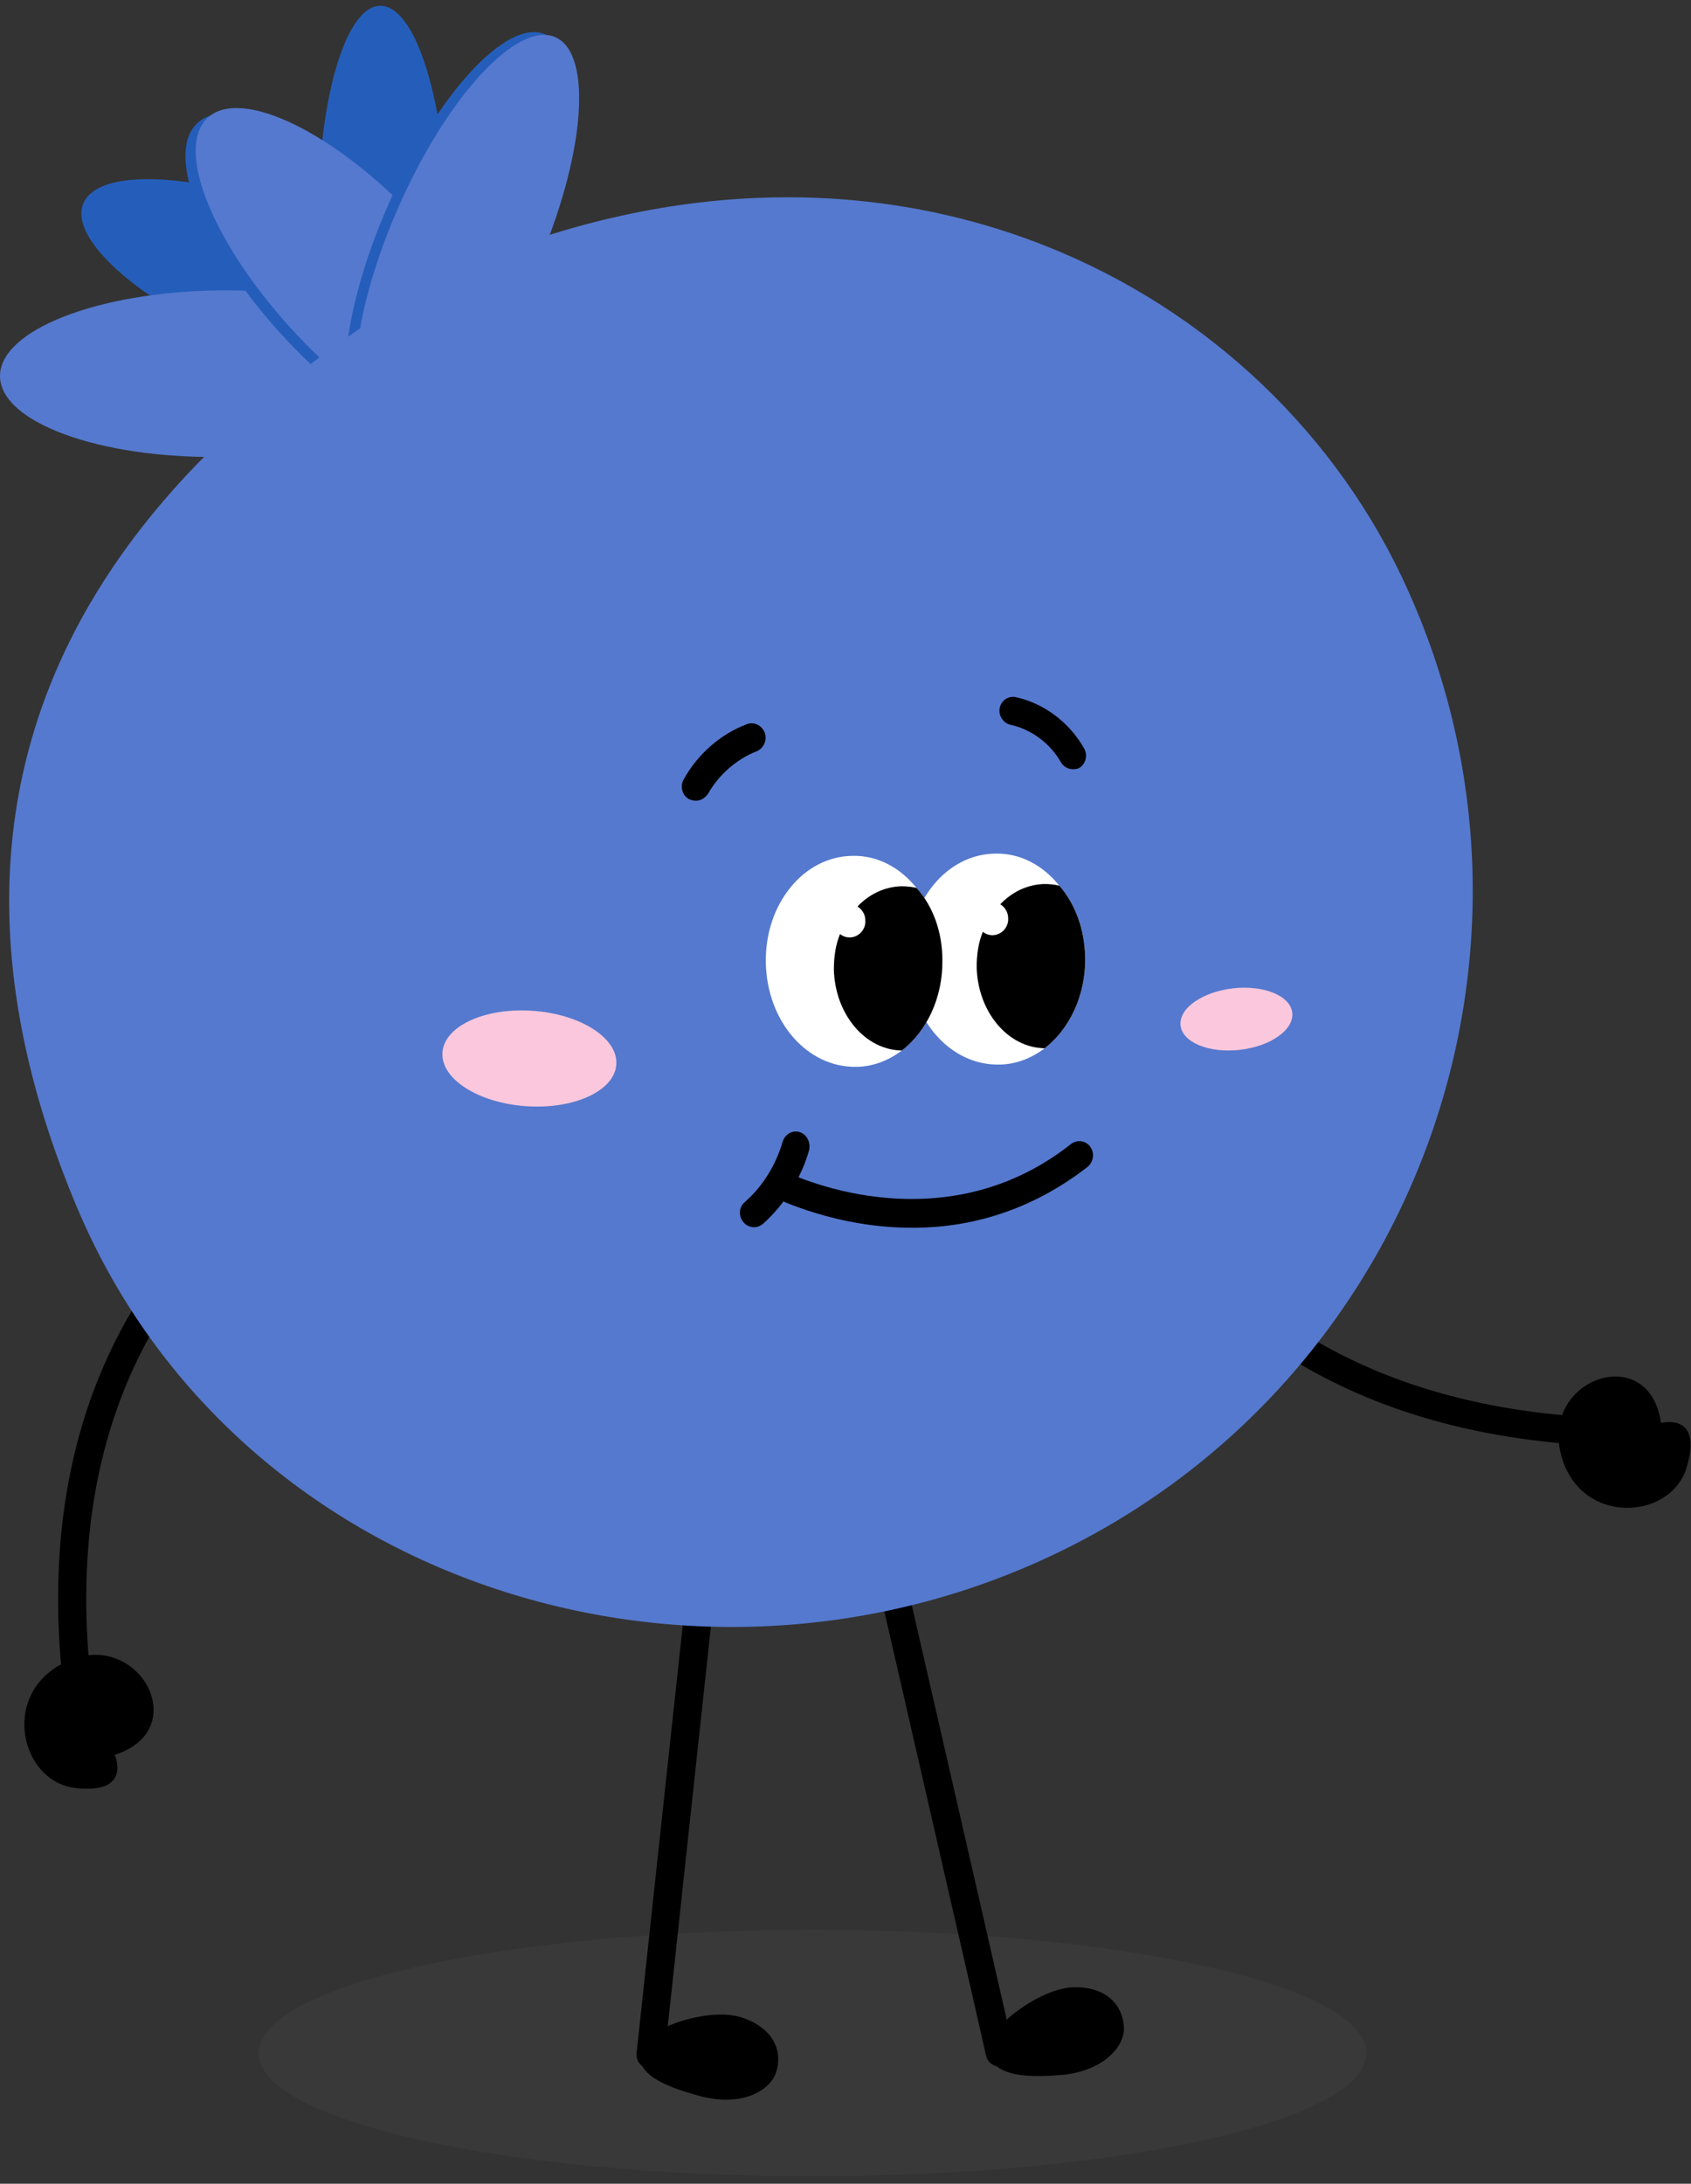 <svg width="203" height="262" viewBox="0 0 203 262" fill="none" xmlns="http://www.w3.org/2000/svg">
<rect x="0" y="0" width="203" height="262" fill="#333333" stroke="none"/>
<g clip-path="url(#clip0_1072_3075)">
<path d="M97.538 261.107C134.258 261.107 164.025 254.489 164.025 246.324C164.025 238.16 134.258 231.542 97.538 231.542C60.818 231.542 31.05 238.16 31.05 246.324C31.05 254.489 60.818 261.107 97.538 261.107Z" fill="#393939"/>
<path d="M46.289 53.339C50.576 53.286 53.906 41.459 53.728 26.921C53.55 12.384 49.931 0.641 45.644 0.694C41.357 0.746 38.027 12.574 38.205 27.111C38.383 41.649 42.002 53.391 46.289 53.339Z" fill="#255EBA"/>
<path d="M58.887 43.959C60.683 39.458 51.191 31.442 37.688 26.055C24.184 20.669 11.781 19.951 9.986 24.452C8.19 28.954 17.682 36.969 31.185 42.356C44.689 47.743 57.092 48.46 58.887 43.959Z" fill="#255EBA"/>
<path d="M26.447 54.825C40.984 54.647 52.714 50.031 52.647 44.514C52.579 38.997 40.739 34.669 26.202 34.847C11.665 35.026 -0.066 39.642 0.002 45.159C0.07 50.676 11.909 55.004 26.447 54.825Z" fill="#5579CE"/>
<path d="M59.729 53.158C63.75 49.38 58.942 37.727 48.989 27.13C39.035 16.533 27.706 11.004 23.685 14.781C19.663 18.558 24.472 30.211 34.425 40.808C44.378 51.406 55.707 56.935 59.729 53.158Z" fill="#255EBA"/>
<path d="M60.957 52.527C64.978 48.749 60.17 37.097 50.216 26.499C40.263 15.902 28.934 10.373 24.913 14.15C20.891 17.927 25.7 29.58 35.653 40.178C45.606 50.775 56.935 56.304 60.957 52.527Z" fill="#5579CE"/>
<path d="M63.155 31.869C69.004 18.559 70.038 6.14 65.465 4.13C60.892 2.12 52.443 11.281 46.594 24.592C40.745 37.902 39.711 50.322 44.284 52.331C48.857 54.341 57.306 45.18 63.155 31.869Z" fill="#255EBA"/>
<path d="M64.362 32.203C70.211 18.893 71.245 6.474 66.672 4.464C62.099 2.454 53.65 11.616 47.801 24.926C41.952 38.236 40.917 50.656 45.491 52.665C50.064 54.675 58.513 45.514 64.362 32.203Z" fill="#5579CE"/>
<path d="M120.015 246.258C119.745 244.908 105.975 184.968 105.975 184.968L120.015 246.258Z" fill="#D3B4C2"/>
<path d="M120.015 246.258C119.745 244.908 105.975 184.968 105.975 184.968" stroke="black" stroke-width="3.375" stroke-miterlimit="10" stroke-linecap="round"/>
<path d="M118.597 245.786C118.53 243.356 124.807 238.496 128.925 238.428C133.11 238.361 134.865 240.858 134.932 243.356C134.932 245.786 132.165 248.553 127.372 248.958C124.47 249.161 118.8 249.566 118.597 245.786Z" fill="black"/>
<path d="M78.097 246.527C78.232 245.177 84.847 184.022 84.847 184.022L78.097 246.527Z" fill="#D3B4C2"/>
<path d="M78.097 246.527C78.232 245.177 84.847 184.022 84.847 184.022" stroke="black" stroke-width="3.375" stroke-miterlimit="10" stroke-linecap="round"/>
<path d="M76.882 245.649C77.625 243.354 85.117 240.722 89.1 242.072C93.082 243.422 93.96 246.324 93.15 248.687C92.34 250.982 88.897 252.737 84.172 251.522C81.337 250.712 75.802 249.294 76.882 245.649Z" fill="black"/>
<path d="M59.603 127.795C59.603 127.795 1.958 139.742 9.315 202.585" stroke="black" stroke-width="3.375" stroke-miterlimit="10" stroke-linecap="round"/>
<path d="M13.77 210.55C13.77 210.55 15.93 215.275 9.113 214.532C2.295 213.79 -0.135 202.787 8.303 199.21C16.74 195.632 23.22 207.512 13.77 210.55Z" fill="black"/>
<path d="M126.022 109.502C126.022 109.502 127.98 168.362 191.16 171.737" stroke="black" stroke-width="3.375" stroke-miterlimit="10" stroke-linecap="round"/>
<path d="M199.395 170.724C199.395 170.724 204.457 169.374 202.5 175.989C200.61 182.537 189.337 183.144 187.312 174.167C185.287 165.189 198.045 161.004 199.395 170.724Z" fill="black"/>
<path d="M168.21 69.07C189.135 112.945 170.505 165.528 126.63 186.453C82.755 207.378 28.148 189.693 9.247 144.873C-11.88 94.72 9.922 58.337 53.46 32.958C104.49 9.94 150.795 32.62 168.21 69.07Z" fill="#5579CE" transform-origin="center">
    <animateTransform
      attributeName="transform"
      attributeType="XML"
      type="scale"
      values="1; 0.95; 1"
      dur="0.5s"
      repeatCount="indefinite" />
</path>
<path d="M73.989 127.72C74.208 124.559 69.713 121.673 63.948 121.273C58.184 120.873 53.333 123.111 53.114 126.272C52.894 129.433 57.39 132.32 63.154 132.72C68.918 133.12 73.769 130.882 73.989 127.72Z" fill="#FAC7DC"/>
<path d="M148.851 125.958C152.554 125.534 155.367 123.538 155.134 121.501C154.9 119.464 151.709 118.157 148.005 118.582C144.301 119.006 141.488 121.002 141.722 123.039C141.955 125.076 145.147 126.383 148.851 125.958Z" fill="#FAC7DC"/>
<path d="M128.858 92.29C128.25 92.29 127.71 92.02 127.373 91.48C126.09 89.185 123.795 87.497 121.298 86.957C120.42 86.755 119.813 85.81 120.015 84.932C120.218 83.987 121.095 83.447 121.973 83.65C125.348 84.392 128.385 86.687 130.14 89.792C130.613 90.602 130.343 91.682 129.533 92.155C129.398 92.222 129.128 92.29 128.858 92.29Z" fill="black"/>
<path d="M83.565 96.07C83.295 96.07 82.957 96.002 82.688 95.867C81.877 95.395 81.608 94.315 82.08 93.505C83.767 90.467 86.468 88.105 89.64 86.89C90.517 86.552 91.463 87.025 91.8 87.902C92.138 88.78 91.665 89.792 90.855 90.13C88.425 91.075 86.265 92.965 84.983 95.26C84.645 95.732 84.105 96.07 83.565 96.07Z" fill="black"/>
<path d="M90.517 147.235C90.045 147.235 89.572 147.033 89.235 146.628C88.627 145.885 88.695 144.805 89.437 144.198C91.597 142.308 93.15 139.743 93.96 136.975C94.23 136.098 95.107 135.558 95.985 135.828C96.862 136.098 97.335 137.043 97.132 137.988C96.187 141.363 94.162 144.535 91.597 146.83C91.26 147.1 90.922 147.235 90.517 147.235Z" fill="black"/>
<path d="M110.025 147.303C100.507 147.438 93.285 143.793 92.745 143.59C91.935 143.185 91.597 142.173 92.002 141.295C92.407 140.418 93.42 140.08 94.23 140.553C94.432 140.62 112.725 149.8 128.587 137.245C129.33 136.705 130.342 136.84 130.882 137.583C131.422 138.325 131.287 139.405 130.545 140.013C123.592 145.413 116.302 147.235 110.025 147.303Z" fill="black"/>
<path d="M130.275 114.902C130.343 119.424 128.385 123.474 125.415 125.769C123.795 126.984 121.905 127.727 119.88 127.727C114.008 127.794 109.215 122.259 109.08 115.239C108.945 108.219 113.603 102.482 119.475 102.414C122.513 102.347 125.213 103.832 127.17 106.262C129.06 108.422 130.208 111.459 130.275 114.902Z" fill="white"/>
<path d="M130.275 114.902C130.343 119.425 128.385 123.475 125.415 125.77C120.96 125.702 117.383 121.382 117.248 116.05C117.248 114.565 117.45 113.08 117.99 111.797C118.328 112.067 118.733 112.202 119.138 112.202C120.218 112.202 121.095 111.257 121.028 110.177C121.028 109.435 120.623 108.827 120.083 108.49C121.5 107.005 123.323 106.127 125.348 106.06C125.955 106.06 126.63 106.127 127.17 106.262C129.06 108.422 130.208 111.46 130.275 114.902Z" fill="black"/>
<path d="M113.13 115.171C113.198 119.694 111.24 123.744 108.27 126.039C106.65 127.254 104.76 127.996 102.735 127.996C96.863 128.064 92.07 122.529 91.935 115.509C91.8 108.489 96.458 102.751 102.33 102.684C105.368 102.616 108.068 104.101 110.025 106.531C111.983 108.691 113.13 111.796 113.13 115.171Z" fill="white"/>
<path d="M113.13 115.172C113.198 119.694 111.24 123.744 108.27 126.039C103.815 125.972 100.238 121.652 100.103 116.319C100.103 114.834 100.305 113.349 100.845 112.067C101.183 112.337 101.588 112.472 101.993 112.472C103.073 112.472 103.95 111.527 103.883 110.447C103.883 109.704 103.478 109.097 102.938 108.759C104.355 107.274 106.178 106.397 108.203 106.329C108.81 106.329 109.485 106.397 110.025 106.532C111.983 108.692 113.13 111.797 113.13 115.172Z" fill="black"/>
</g>
<defs>
<clipPath id="clip0_1072_3075">
<rect width="202.973" height="260.415" fill="white" transform="translate(0 0.692)"/>
</clipPath>
</defs>
</svg>
